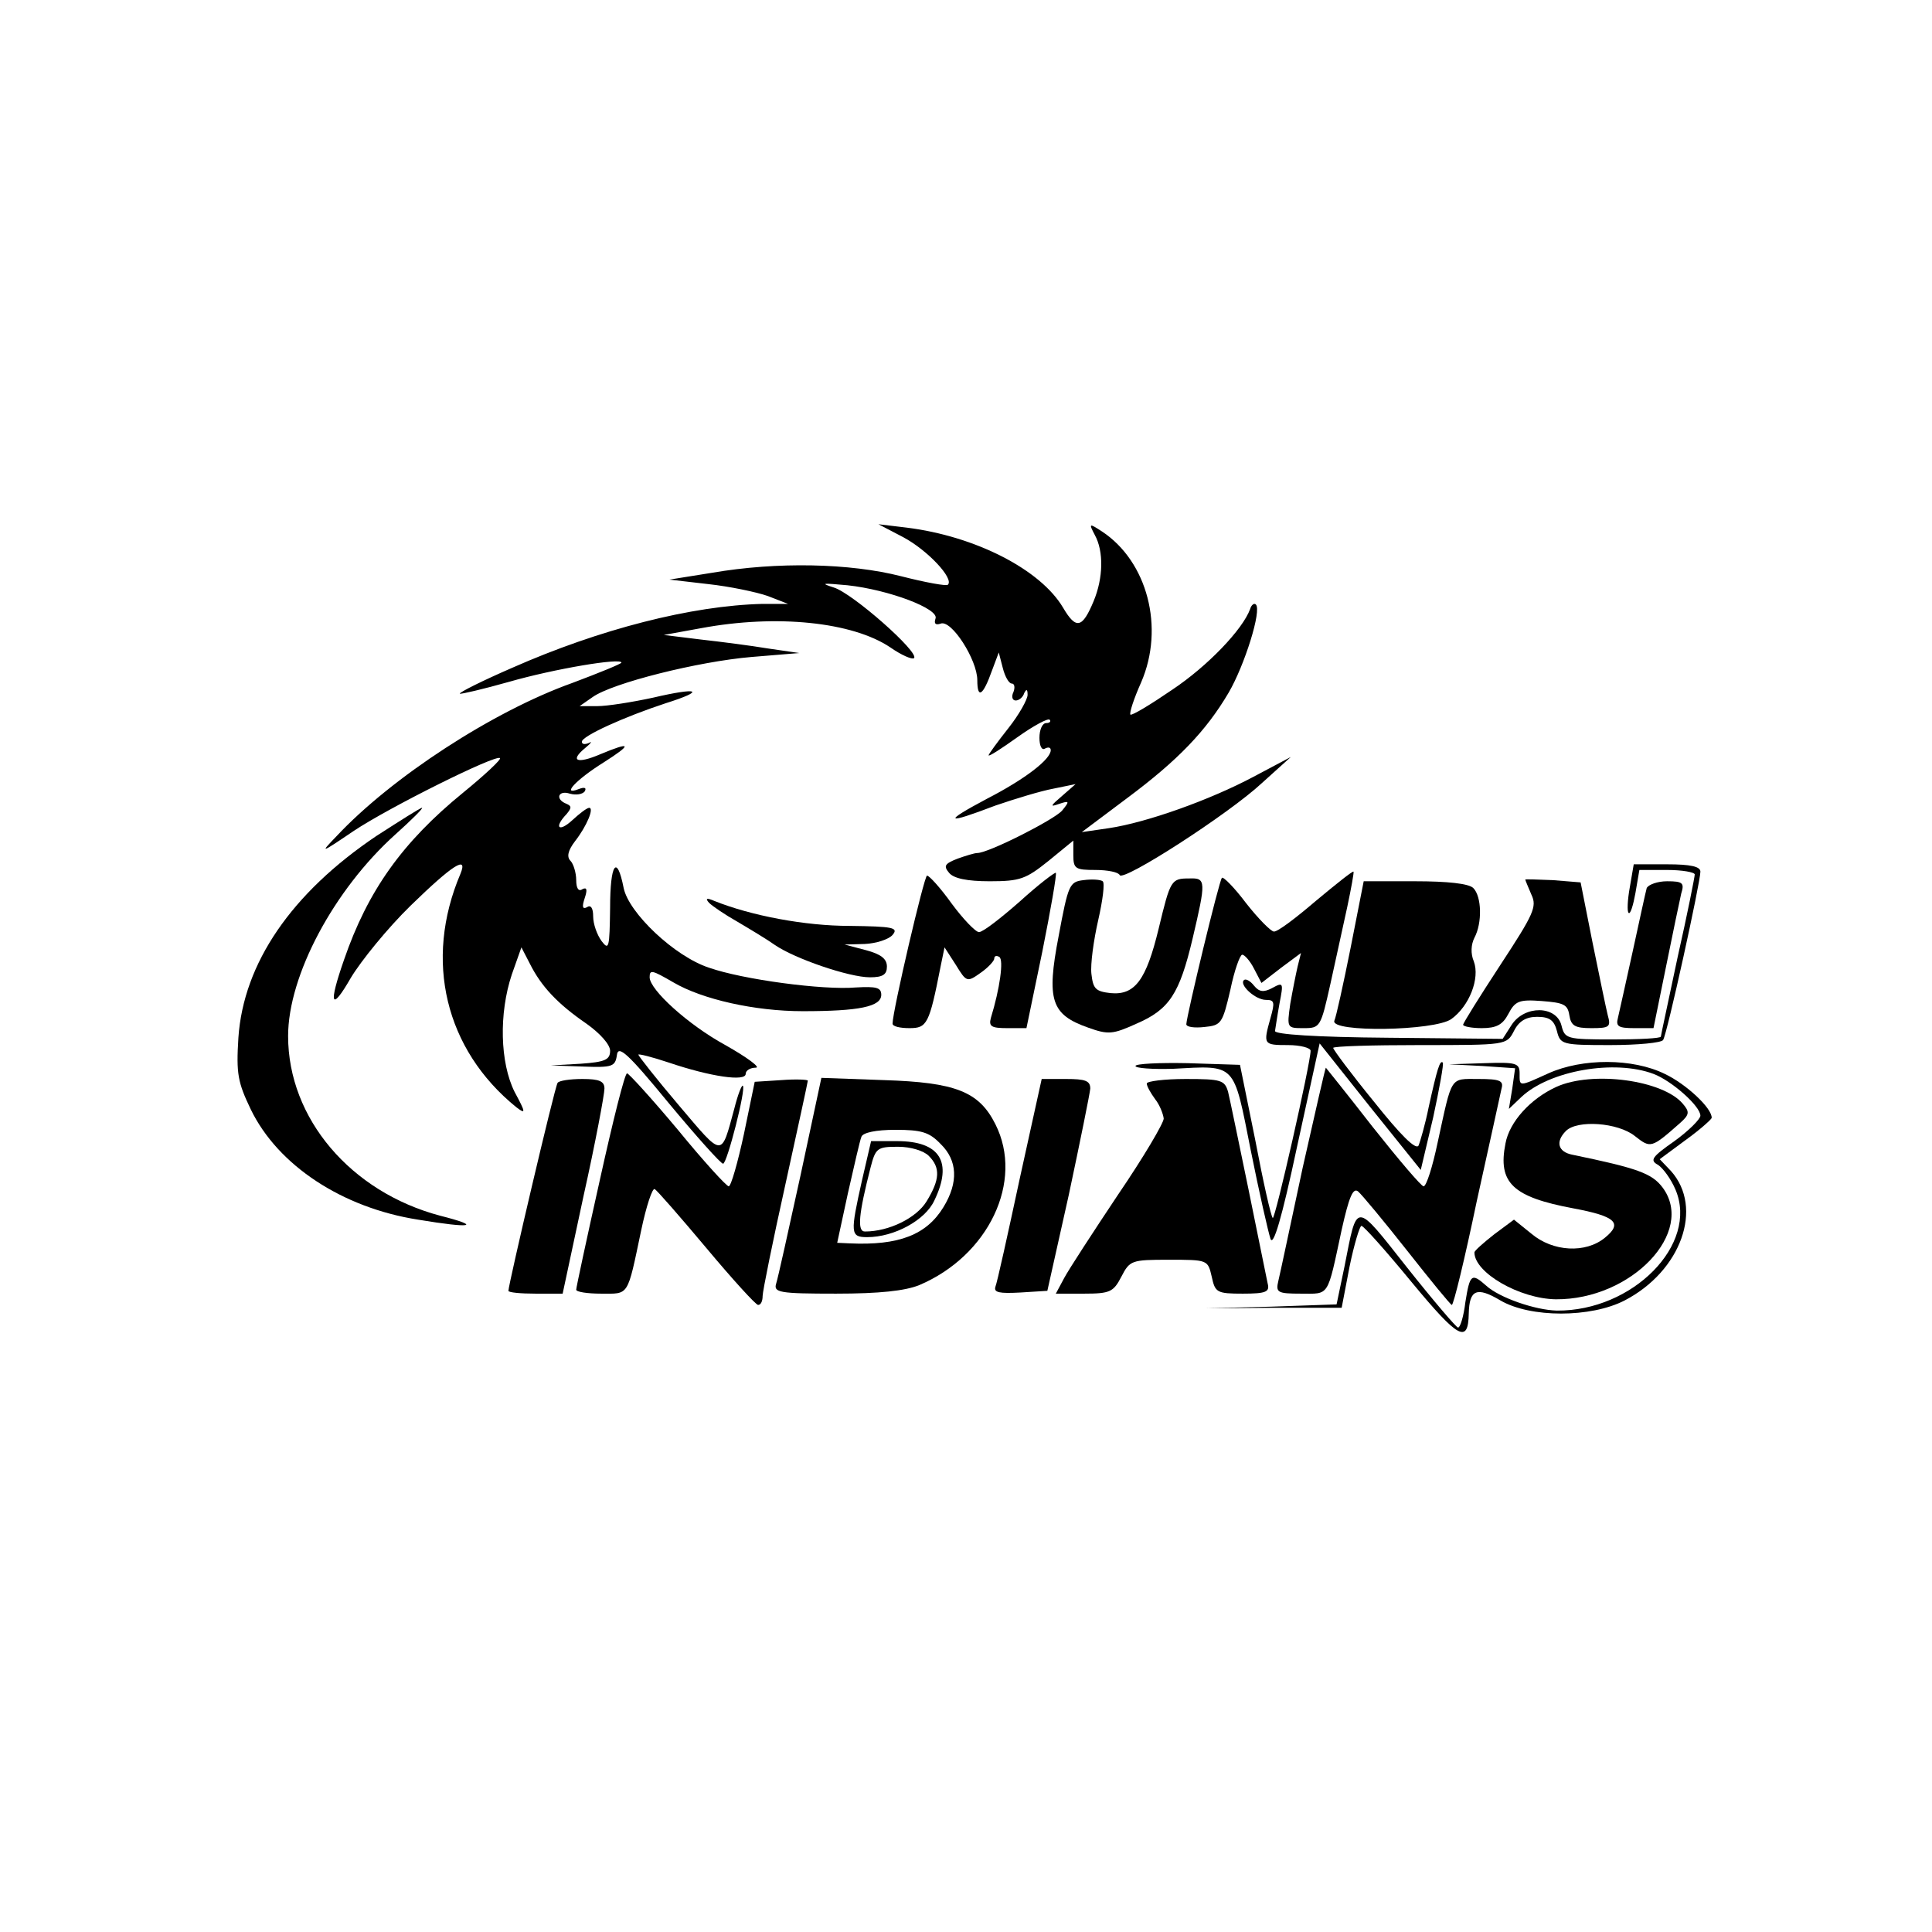 <?xml version="1.0" standalone="no"?>
<!DOCTYPE svg PUBLIC "-//W3C//DTD SVG 20010904//EN"
 "http://www.w3.org/TR/2001/REC-SVG-20010904/DTD/svg10.dtd">
<svg version="1.0" xmlns="http://www.w3.org/2000/svg"
 width="342pt" height="342pt" viewBox="0 0 342 342"
 preserveAspectRatio="xMidYMid meet">
<g transform="translate(0,342) scale(0.1,-0.1)"
fill="#000000" stroke="none">
<path d="M1599 2469 c43 -23 90 -73 79 -84 -2 -3 -40 4 -83 15 -90 23 -219 26
-335 6 l-75 -12 69 -8 c37 -4 85 -14 105 -21 l36 -14 -45 0 c-126 -3 -289 -45
-443 -113 -53 -23 -95 -44 -93 -46 2 -1 41 8 87 21 80 23 199 43 199 34 0 -2
-39 -18 -87 -36 -140 -50 -320 -167 -418 -272 -29 -30 -28 -30 31 10 63 42
252 136 259 129 3 -2 -27 -30 -65 -61 -108 -88 -169 -174 -211 -296 -28 -80
-23 -93 12 -32 18 30 65 88 106 128 74 72 102 90 88 56 -65 -153 -27 -311 99
-413 17 -13 17 -10 -3 27 -26 52 -28 139 -5 208 l17 48 15 -29 c20 -40 49 -71
100 -106 24 -17 42 -37 42 -48 0 -16 -9 -20 -52 -23 l-53 -3 57 -2 c52 -2 57
0 60 20 2 19 19 4 92 -85 49 -59 92 -107 96 -107 7 0 41 133 35 138 -2 2 -9
-16 -15 -40 -24 -88 -19 -88 -98 5 -40 47 -72 88 -72 90 0 2 24 -4 54 -14 74
-25 136 -34 136 -20 0 6 8 11 18 11 9 0 -15 18 -54 40 -66 36 -134 98 -134
120 0 14 4 13 42 -9 51 -30 144 -51 229 -51 100 0 139 8 139 29 0 13 -9 15
-45 13 -58 -5 -200 14 -260 35 -61 20 -142 97 -151 141 -12 61 -24 43 -24 -35
-1 -71 -2 -76 -15 -59 -8 11 -15 30 -15 44 0 14 -4 21 -11 16 -8 -4 -9 1 -4
16 5 15 4 20 -4 16 -7 -5 -11 2 -11 16 0 13 -5 29 -10 34 -7 7 -5 18 8 35 21
27 34 59 25 59 -4 0 -17 -10 -30 -22 -24 -22 -33 -13 -10 11 9 11 9 14 0 18
-21 8 -15 25 6 18 11 -3 22 -1 26 4 4 7 -1 8 -11 4 -31 -12 -4 17 44 47 52 33
50 38 -5 15 -42 -18 -55 -12 -27 11 10 8 13 13 7 9 -7 -3 -13 -3 -13 2 0 10
75 44 148 68 73 23 59 29 -22 10 -37 -8 -81 -15 -99 -15 l-31 0 23 16 c35 25
187 63 281 71 l85 7 -55 8 c-30 5 -84 12 -120 16 l-65 8 66 12 c134 25 268 11
335 -34 20 -14 39 -22 42 -19 10 10 -109 115 -142 125 -25 8 -20 8 24 4 74 -8
163 -42 156 -59 -3 -9 0 -12 9 -9 19 8 65 -64 65 -100 0 -34 10 -28 26 17 l12
32 7 -27 c4 -16 11 -28 16 -28 5 0 6 -7 3 -15 -4 -8 -2 -15 4 -15 6 0 13 6 15
13 4 8 6 7 6 -3 0 -8 -15 -35 -34 -59 -19 -24 -35 -46 -35 -48 0 -3 23 12 51
32 28 20 54 34 57 31 3 -3 0 -6 -6 -6 -7 0 -12 -12 -12 -26 0 -14 4 -23 10
-19 6 3 10 2 10 -3 0 -16 -45 -51 -113 -86 -79 -42 -74 -46 15 -12 35 12 81
26 103 30 l39 8 -24 -21 c-21 -18 -22 -20 -5 -14 18 6 19 5 5 -12 -14 -16
-130 -75 -150 -75 -5 0 -21 -5 -35 -10 -23 -9 -25 -13 -15 -25 8 -10 32 -15
72 -15 54 0 64 4 104 36 l44 36 0 -26 c0 -24 4 -26 39 -26 22 0 41 -4 43 -9 5
-13 193 108 252 163 l51 46 -66 -35 c-77 -41 -189 -81 -256 -91 l-48 -7 80 60
c90 67 140 119 180 187 28 48 59 146 48 156 -3 3 -8 -1 -10 -8 -13 -36 -75
-101 -138 -143 -38 -26 -71 -46 -74 -44 -2 3 6 28 19 57 42 97 11 214 -69 267
-23 15 -24 15 -13 -6 16 -29 15 -76 -2 -117 -20 -48 -31 -51 -54 -12 -40 68
-156 127 -277 142 l-50 6 44 -23z"/>
<path d="M666 1940 c-150 -101 -235 -225 -244 -357 -4 -64 -1 -79 22 -127 48
-99 162 -174 296 -195 96 -16 114 -12 39 7 -158 42 -269 172 -269 318 0 107
81 259 190 357 29 26 50 47 47 47 -3 0 -39 -23 -81 -50z"/>
<path d="M2885 1849 c-4 -22 -5 -43 -2 -45 3 -3 8 13 12 35 l7 41 49 0 c27 0
49 -4 49 -8 0 -4 -13 -70 -30 -145 -16 -76 -30 -140 -30 -142 0 -3 -38 -5 -85
-5 -82 0 -85 1 -91 25 -9 35 -65 36 -88 1 l-16 -25 -202 2 c-129 1 -202 6
-201 12 1 6 4 27 8 49 7 36 7 38 -13 27 -15 -8 -23 -7 -32 4 -7 9 -15 13 -18
10 -9 -8 20 -35 39 -35 15 0 16 -4 8 -32 -13 -47 -13 -48 31 -48 22 0 40 -5
40 -10 0 -22 -63 -300 -67 -296 -3 2 -17 64 -31 138 l-27 133 -93 3 c-50 1
-92 -1 -92 -5 0 -4 30 -6 66 -5 113 6 107 12 138 -144 15 -75 31 -145 35 -157
5 -14 20 36 47 163 l40 183 89 -112 90 -112 22 93 c11 51 19 95 17 97 -5 5
-10 -11 -25 -79 -6 -30 -15 -61 -18 -68 -5 -8 -32 19 -79 78 -40 49 -72 92
-72 95 0 3 69 5 153 5 154 0 154 0 167 25 9 18 22 25 41 25 22 0 30 -6 35 -25
6 -24 9 -25 94 -25 49 0 91 4 94 9 7 10 66 279 66 298 0 9 -17 13 -59 13 l-59
0 -7 -41z"/>
<path d="M1805 1824 c-33 -29 -65 -54 -72 -54 -6 0 -28 23 -48 50 -20 28 -40
50 -44 50 -5 0 -61 -240 -61 -262 0 -5 13 -8 30 -8 31 0 35 7 55 109 l7 34 20
-31 c19 -31 20 -31 44 -14 13 9 24 21 24 25 0 5 4 6 9 3 8 -5 1 -56 -15 -108
-4 -15 1 -18 29 -18 l34 0 28 135 c15 75 26 138 24 140 -2 1 -31 -21 -64 -51z"/>
<path d="M2329 1825 c-35 -30 -68 -55 -74 -54 -5 0 -27 22 -49 50 -21 28 -41
48 -43 45 -5 -5 -62 -242 -63 -259 0 -5 14 -7 32 -5 30 3 32 6 46 66 7 34 17
62 21 62 4 0 14 -11 21 -25 l13 -25 35 27 35 26 -6 -24 c-3 -13 -9 -43 -13
-66 -6 -43 -6 -43 24 -43 29 0 30 2 47 78 9 42 23 104 30 137 7 33 12 61 11
62 -1 2 -31 -22 -67 -52z"/>
<path d="M1918 1862 c-25 -3 -27 -8 -44 -99 -22 -114 -13 -139 52 -162 36 -13
44 -12 86 7 58 25 76 53 99 150 24 102 24 108 -5 107 -33 0 -34 -2 -55 -89
-22 -91 -42 -118 -85 -114 -27 3 -31 8 -34 34 -2 17 4 60 12 95 8 35 12 66 8
69 -4 3 -19 4 -34 2z"/>
<path d="M2700 1863 c0 -1 5 -13 11 -27 10 -21 4 -34 -55 -124 -36 -55 -66
-103 -66 -106 0 -3 15 -6 33 -6 26 0 37 6 47 25 12 23 19 26 59 23 39 -3 46
-6 49 -25 3 -19 10 -23 39 -23 32 0 35 2 29 23 -3 12 -15 70 -27 129 l-21 106
-49 4 c-27 1 -49 2 -49 1z"/>
<path d="M2391 1743 c-13 -65 -26 -124 -29 -130 -7 -21 177 -18 207 3 32 23
51 72 40 102 -6 14 -5 30 1 42 14 26 13 73 -2 88 -8 8 -46 12 -103 12 l-91 0
-23 -117z"/>
<path d="M2915 1848 c-2 -7 -13 -58 -25 -113 -12 -55 -24 -108 -26 -117 -4
-15 1 -18 29 -18 l34 0 22 108 c12 59 24 117 27 130 6 19 3 22 -25 22 -17 0
-33 -6 -36 -12z"/>
<path d="M1255 1822 c6 -6 28 -21 51 -34 22 -13 52 -31 66 -41 35 -24 131 -57
168 -57 23 0 30 5 30 19 0 14 -11 22 -37 29 l-38 10 36 1 c20 1 42 8 49 16 11
13 1 15 -76 16 -79 0 -174 18 -239 44 -14 6 -17 5 -10 -3z"/>
<path d="M2624 1533 l58 -4 -5 -36 -6 -36 22 21 c50 47 165 67 234 41 32 -12
83 -57 83 -74 0 -6 -21 -27 -46 -45 -40 -28 -44 -34 -29 -42 9 -6 23 -25 31
-44 41 -97 -76 -215 -210 -214 -39 1 -102 23 -125 44 -26 23 -29 21 -37 -29
-3 -25 -9 -45 -13 -45 -3 0 -44 48 -90 106 -94 119 -88 118 -111 2 l-14 -67
-115 -4 -116 -3 120 1 120 0 14 73 c8 39 18 72 21 72 4 0 44 -45 90 -101 82
-99 99 -108 100 -54 1 42 14 48 56 23 53 -31 160 -31 220 0 100 52 140 164 82
229 l-20 21 46 34 c25 18 45 36 46 39 1 17 -45 60 -83 78 -57 28 -146 28 -206
1 -53 -24 -51 -24 -51 0 0 18 -6 20 -62 18 l-63 -2 59 -3z"/>
<path d="M2306 1353 c-21 -98 -40 -188 -43 -200 -5 -21 -2 -23 40 -23 51 0 46
-8 72 113 13 58 20 75 29 68 7 -6 46 -53 87 -105 41 -52 76 -95 79 -96 3 0 23
82 44 183 22 100 42 190 44 200 4 14 -3 17 -41 17 -51 0 -46 7 -72 -112 -9
-43 -20 -78 -25 -78 -4 0 -44 47 -90 105 -45 58 -83 105 -83 105 -1 0 -19 -80
-41 -177z"/>
<path d="M1062 1332 c-23 -103 -42 -191 -42 -195 0 -4 20 -7 44 -7 50 0 46 -7
71 112 9 43 20 76 24 73 4 -2 45 -49 92 -105 46 -55 87 -100 91 -100 5 0 8 7
8 16 0 8 18 97 40 196 22 100 40 183 40 185 0 2 -21 3 -47 1 l-47 -3 -19 -92
c-11 -51 -23 -93 -27 -93 -4 0 -45 45 -90 100 -46 55 -87 100 -90 100 -4 0
-25 -84 -48 -188z"/>
<path d="M987 1503 c-5 -7 -87 -357 -87 -368 0 -3 22 -5 48 -5 l48 0 37 173
c21 94 37 180 37 190 0 13 -9 17 -39 17 -22 0 -42 -3 -44 -7z"/>
<path d="M1417 1339 c-21 -96 -40 -182 -43 -191 -5 -16 5 -18 106 -18 77 0
122 5 147 15 123 52 186 184 135 285 -29 58 -71 74 -197 78 l-111 4 -37 -173z
m248 56 c30 -29 32 -68 5 -112 -30 -49 -79 -68 -166 -64 l-22 1 19 88 c11 48
21 93 24 100 3 7 25 12 60 12 46 0 60 -4 80 -25z"/>
<path d="M1526 1331 c-21 -94 -21 -101 9 -101 48 0 103 30 119 65 33 68 10
105 -66 105 l-46 0 -16 -69z m118 43 c21 -21 20 -42 -4 -81 -18 -29 -66 -53
-109 -53 -14 0 -11 31 10 113 9 35 12 37 49 37 22 0 45 -7 54 -16z"/>
<path d="M1805 1333 c-21 -98 -40 -184 -43 -191 -3 -10 7 -12 44 -10 l48 3 38
170 c20 94 37 178 38 188 0 14 -9 17 -43 17 l-43 0 -39 -177z"/>
<path d="M2030 1502 c0 -5 7 -17 15 -28 8 -10 14 -26 15 -34 0 -8 -36 -69 -81
-135 -44 -66 -87 -132 -95 -147 l-15 -28 50 0 c46 0 52 3 66 30 15 29 18 30
84 30 69 0 69 0 76 -30 6 -28 9 -30 55 -30 41 0 48 3 44 18 -2 9 -17 84 -34
167 -17 82 -33 160 -36 172 -6 21 -12 23 -75 23 -38 0 -69 -4 -69 -8z"/>
<path d="M2755 1496 c-46 -21 -83 -62 -90 -100 -14 -70 13 -95 120 -115 75
-14 88 -26 56 -52 -34 -28 -92 -25 -130 7 l-31 25 -35 -26 c-19 -15 -35 -29
-35 -32 0 -36 80 -82 144 -83 134 -1 248 119 189 198 -19 25 -44 34 -160 58
-25 5 -30 23 -11 42 20 20 92 15 122 -9 28 -22 29 -22 80 23 17 15 17 20 5 34
-35 42 -160 59 -224 30z"/>
</g>
</svg>
